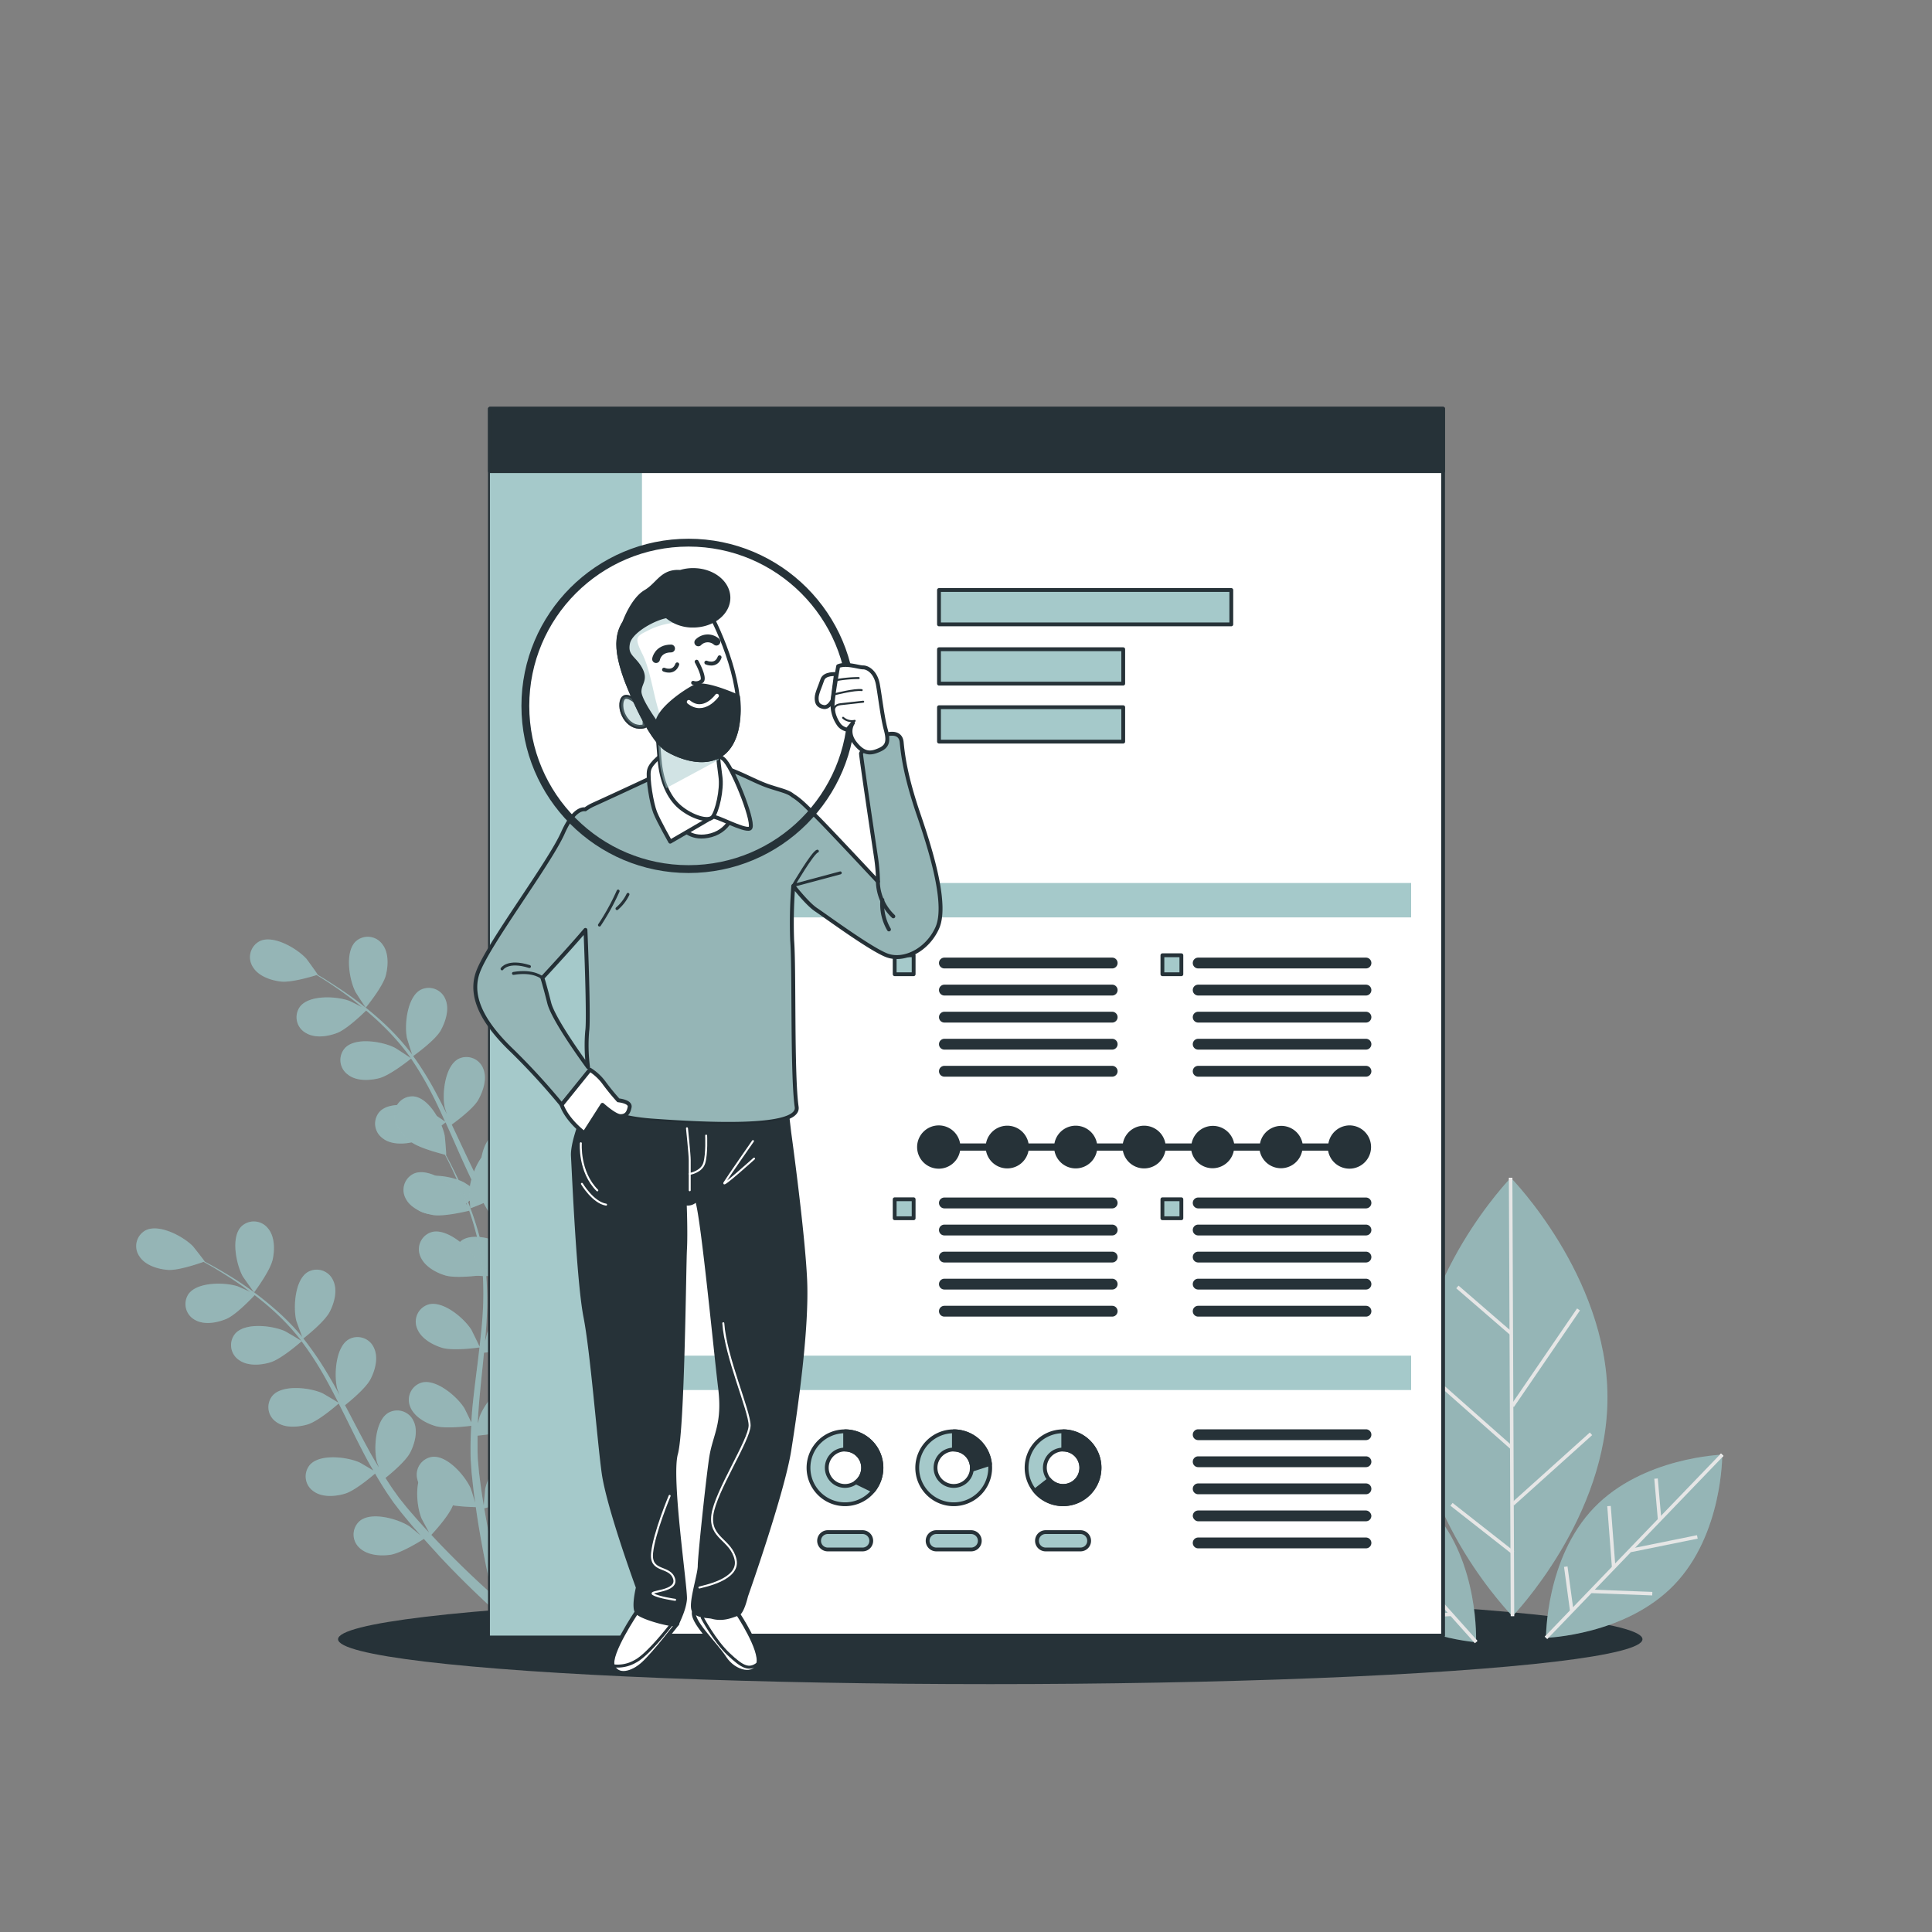<svg xmlns="http://www.w3.org/2000/svg" viewBox="0 0 500 500"><rect x="0" y="0" width="500" height="500" fill="#808080" stroke="none"/><g id="freepik--Shadow--inject-65"><ellipse cx="256.28" cy="424.23" rx="168.79" ry="11.62" style="fill:#263238"></ellipse></g><g id="freepik--Plants--inject-65"><path d="M154.88,336.69c-.7-3.38-1.63-8.23-2.48-14.09-.25-1.69-.49-3.48-.71-5.33.76-.14,6.8-1.32,9.15-3,2.14-1.51,4.44-4,4.53-6.8a4.64,4.64,0,0,0-4.83-5c-3.92.27-7.54,6.35-8.39,9.76-.05.22-.4,2.86-.55,4.22-.13-1.12-.26-2.23-.38-3.39-.18-1.68-.32-3.45-.46-5.17,0-.9-.09-1.8-.13-2.71s0-1.8,0-2.72c0-1.34.1-2.73.17-4.11,1.72-.08,6.75-.41,9-1.55s5-3.31,5.51-6a4.66,4.66,0,0,0-4-5.63c-3.91-.32-8.42,5.14-9.76,8.38-.05.1-.26.82-.51,1.67.12-1.35.23-2.7.4-4.06.46-3.85,1.06-7.77,1.64-11.7.12-.82.23-1.63.35-2.45,1.44-.07,6.9-.37,9.27-1.56s5-3.32,5.51-6a4.65,4.65,0,0,0-4-5.63c-3.92-.32-8.42,5.14-9.77,8.38,0,.11-.3,1-.58,1.92.29-2.13.54-4.27.73-6.39a81.19,81.19,0,0,0,.31-11c.51,0,6.91-.25,9.55-1.57,2.35-1.17,5-3.31,5.51-6a4.64,4.64,0,0,0-4-5.62c-3.92-.33-8.42,5.14-9.77,8.37-.1.23-1,3.33-1.27,4.44a.57.57,0,0,1,0-.13,61,61,0,0,0-1.64-10.65,83.36,83.36,0,0,0-2.8-9.22c-1-2.8-2.09-5.31-3.07-7.52-.54-1.2-1.06-2.28-1.55-3.28l.08,0c.07,0-.12-4.75-.16-5-.54-3.46-3.61-9.84-7.49-10.46a4.64,4.64,0,0,0-5.25,4.5c-.16,2.77,1.91,5.48,3.9,7.18s7.37,3.36,8.69,3.74c.49,1.06,1,2.19,1.55,3.45.93,2.23,2,4.75,2.89,7.57.25.75.49,1.57.74,2.35-.69-1.24-1.66-2.93-1.78-3.08-2.07-2.83-7.74-7.08-11.46-5.84a4.64,4.64,0,0,0-2.59,6.41c1.13,2.53,4.22,4,6.78,4.57s8.26-.44,9.48-.68c.52,1.75,1,3.56,1.42,5.48A59.71,59.71,0,0,1,154,256.23c0,.21,0,.42,0,.63-.24-.68-1.8-4.27-1.93-4.51-1.75-3-6.92-7.89-10.76-7.07a4.65,4.65,0,0,0-3.28,6.1c.85,2.63,3.77,4.42,6.24,5.28,2.85,1,9.48.36,9.72.34a81.27,81.27,0,0,1-.53,10.6c-.29,2.61-.69,5.24-1.12,7.87-.33-.87-1.77-4.21-1.91-4.44-1.74-3-6.91-7.88-10.75-7.06a4.65,4.65,0,0,0-3.28,6.09c.85,2.64,3.76,4.42,6.24,5.29,2.78,1,9.13.39,9.67.34-.2,1.19-.39,2.39-.59,3.59-.67,3.9-1.35,7.82-1.9,11.7-.2,1.35-.34,2.68-.48,4-.53-1.29-1.54-3.61-1.65-3.8-1.75-3-6.92-7.89-10.76-7.06a4.65,4.65,0,0,0-3.28,6.09c.85,2.64,3.76,4.42,6.24,5.29s7.83.49,9.34.37c-.23,2.22-.4,4.43-.47,6.61,0,.94-.09,1.91,0,2.81s0,1.82.06,2.71c.12,1.85.21,3.57.36,5.29.07.87.15,1.69.23,2.53-.34-1.38-.92-3.57-1-3.76-1.27-3.27-5.64-8.84-9.57-8.61a4.66,4.66,0,0,0-4.16,5.53c.44,2.73,3,4.94,5.36,6.17,2.56,1.35,8.71,1.75,9.46,1.8.2,2.06.42,4.07.65,5.94.74,5.94,1.57,10.85,2.2,14.29s1.08,5.39,1.08,5.39v0a1.38,1.38,0,1,0,2.67-.66S155.58,340.08,154.88,336.69Z" style="fill:#A5C9CA"></path><path d="M151.52,239.53s6.6-2,8.89-4.07c2-1.74,4-4.51,3.71-7.28a4.64,4.64,0,0,0-5.36-4.36c-3.86.72-6.77,7.18-7.21,10.66C151.51,234.78,151.45,239.55,151.52,239.53Z" style="fill:#A5C9CA"></path><path d="M155,343.69a1.38,1.38,0,1,1-1.86,2h0s-1.46-1.4-3.87-3.91-5.83-6.16-9.72-10.7c-1.23-1.44-2.51-3-3.82-4.6-.65.37-6,3.43-8.88,3.71-2.61.25-6-.15-7.88-2.19a4.65,4.65,0,0,1,.42-6.9c3.15-2.36,9.87-.12,12.73,1.91.17.12,1.86,1.62,2.9,2.58-.53-.66-1-1.29-1.59-2-1.07-1.35-2.1-2.73-3.21-4.22l-1.55-2.22c-.54-.73-1-1.57-1.52-2.36-1.15-1.86-2.22-3.8-3.25-5.78-1.19.93-5.45,4.19-8,4.84s-6,.76-8.12-1a4.65,4.65,0,0,1-.63-6.89c2.76-2.8,9.74-1.61,12.87,0,.2.1,2.32,1.48,3.47,2.26-.61-1.2-1.23-2.39-1.81-3.62-1.68-3.54-3.27-7.18-4.87-10.81-.49-1.11-1-2.21-1.49-3.32-.42.34-5.4,4.33-8.25,5.05-2.54.65-6,.76-8.12-1a4.65,4.65,0,0,1-.63-6.89c2.75-2.8,9.73-1.61,12.87,0,.24.12,3.29,2.11,4,2.65-1.1-2.43-2.21-4.84-3.41-7.18a82.62,82.62,0,0,0-5.4-9.14c-.2.16-5.37,4.35-8.3,5.09-2.54.64-6,.76-8.12-1a4.64,4.64,0,0,1-.62-6.89c2.75-2.8,9.73-1.61,12.86,0,.25.12,3.53,2.26,4.1,2.69-.12-.17-.22-.35-.34-.52a60.54,60.54,0,0,0-7-8c-1.4-1.38-2.81-2.62-4.21-3.8-.89.88-5,4.85-7.53,5.81s-5.83,1.41-8.18-.08a4.64,4.64,0,0,1-1.38-6.77c2.43-3.09,9.5-2.68,12.79-1.46.18.07,1.92.94,3.18,1.59-.64-.52-1.29-1.07-1.91-1.55-2.34-1.84-4.59-3.38-6.59-4.72-1.15-.75-2.2-1.41-3.19-2-1.32.41-6.65,2-9.31,1.67s-5.83-1.44-7.23-3.84a4.66,4.66,0,0,1,1.9-6.65c3.58-1.62,9.66,2,12,4.6.2.23,3,4.1,2.92,4.12l-.08,0c1,.56,2,1.18,3.1,1.88,2,1.3,4.33,2.79,6.72,4.58a85.54,85.54,0,0,1,7.42,6.14,62.31,62.31,0,0,1,7.24,8,.41.41,0,0,0,.07.11c-.38-1.08-1.34-4.16-1.39-4.4-.66-3.44.09-10.49,3.53-12.38a4.65,4.65,0,0,1,6.46,2.47c1.08,2.56,0,5.81-1.26,8.08-1.48,2.56-6.69,6.29-7.1,6.58a83.54,83.54,0,0,1,5.79,9.32c1,1.88,2,3.8,2.92,5.74-.3-.95-.56-1.8-.58-1.92-.66-3.44.08-10.49,3.53-12.38a4.65,4.65,0,0,1,6.46,2.48c1.08,2.55,0,5.8-1.26,8.07s-5.71,5.57-6.88,6.42c.35.75.71,1.49,1.06,2.24,1.69,3.59,3.35,7.19,5.09,10.67.61,1.22,1.26,2.4,1.9,3.59-.26-.84-.47-1.55-.5-1.67-.66-3.44.09-10.48,3.53-12.37a4.65,4.65,0,0,1,6.46,2.47c1.08,2.55.05,5.81-1.26,8.08s-5.28,5.24-6.67,6.26c.7,1.19,1.39,2.39,2.12,3.52.52.76,1,1.53,1.52,2.26l1.6,2.19c1.07,1.35,2.16,2.76,3.24,4.05.74.91,1.46,1.76,2.19,2.62-.63-1.21-1.8-3.61-1.87-3.82-1.18-3.31-1.51-10.38,1.61-12.77a4.65,4.65,0,0,1,6.76,1.46c1.45,2.36.92,5.74,0,8.18-1,2.69-5.43,7-6,7.54,1.21,1.42,2.39,2.78,3.54,4.06,3.94,4.41,7.39,7.94,9.84,10.38S155,343.69,155,343.69ZM94.67,260.76s4.39-5.33,5.17-8.3c.66-2.53.8-6-.91-8.12a4.65,4.65,0,0,0-6.89-.68c-2.82,2.73-1.68,9.72-.13,12.87C92,256.8,94.62,260.81,94.67,260.76Z" style="fill:#A5C9CA"></path><path d="M155,343.69a1.38,1.38,0,1,1-1.86,2h0s-1.46-1.4-3.87-3.91-5.83-6.16-9.72-10.7c-1.23-1.44-2.51-3-3.82-4.6-.65.37-6,3.43-8.88,3.71-2.61.25-6-.15-7.88-2.19a4.65,4.65,0,0,1,.42-6.9c3.15-2.36,9.87-.12,12.73,1.91.17.12,1.86,1.62,2.9,2.58-.53-.66-1-1.29-1.59-2-1.07-1.35-2.1-2.73-3.21-4.22l-1.55-2.22c-.54-.73-1-1.57-1.52-2.36-1.15-1.86-2.22-3.8-3.25-5.78-1.19.93-5.45,4.19-8,4.84s-6,.76-8.12-1a4.65,4.65,0,0,1-.63-6.89c2.76-2.8,9.74-1.61,12.87,0,.2.1,2.32,1.48,3.47,2.26-.61-1.2-1.23-2.39-1.81-3.62-1.68-3.54-3.27-7.18-4.87-10.81-.49-1.11-1-2.21-1.49-3.32-.42.34-5.4,4.33-8.25,5.05-2.54.65-6,.76-8.12-1a4.65,4.65,0,0,1-.63-6.89c2.75-2.8,9.73-1.61,12.87,0,.24.12,3.29,2.11,4,2.65-1.1-2.43-2.21-4.84-3.41-7.18a82.62,82.62,0,0,0-5.4-9.14c-.2.16-5.37,4.35-8.3,5.09-2.54.64-6,.76-8.12-1a4.64,4.64,0,0,1-.62-6.89c2.75-2.8,9.73-1.61,12.86,0,.25.12,3.53,2.26,4.1,2.69-.12-.17-.22-.35-.34-.52a60.54,60.54,0,0,0-7-8c-1.4-1.38-2.81-2.62-4.21-3.8-.89.88-5,4.85-7.53,5.81s-5.83,1.41-8.18-.08a4.64,4.64,0,0,1-1.38-6.77c2.43-3.09,9.5-2.68,12.79-1.46.18.07,1.92.94,3.18,1.59-.64-.52-1.29-1.07-1.91-1.55-2.34-1.84-4.59-3.38-6.59-4.72-1.15-.75-2.2-1.41-3.19-2-1.32.41-6.65,2-9.31,1.67s-5.83-1.44-7.23-3.84a4.66,4.66,0,0,1,1.9-6.65c3.58-1.62,9.66,2,12,4.6.2.23,3,4.1,2.92,4.12l-.08,0c1,.56,2,1.18,3.1,1.88,2,1.3,4.33,2.79,6.72,4.58a85.54,85.54,0,0,1,7.42,6.14,62.31,62.31,0,0,1,7.24,8,.41.41,0,0,0,.07.11c-.38-1.08-1.34-4.16-1.39-4.4-.66-3.44.09-10.49,3.53-12.38a4.65,4.65,0,0,1,6.46,2.47c1.08,2.56,0,5.81-1.26,8.08-1.48,2.56-6.69,6.29-7.1,6.58a83.54,83.54,0,0,1,5.79,9.32c1,1.88,2,3.8,2.92,5.74-.3-.95-.56-1.8-.58-1.92-.66-3.44.08-10.49,3.53-12.38a4.65,4.65,0,0,1,6.46,2.48c1.08,2.55,0,5.8-1.26,8.07s-5.71,5.57-6.88,6.42c.35.75.71,1.49,1.06,2.24,1.69,3.59,3.35,7.19,5.09,10.67.61,1.22,1.26,2.4,1.9,3.59-.26-.84-.47-1.55-.5-1.67-.66-3.44.09-10.48,3.53-12.37a4.65,4.65,0,0,1,6.46,2.47c1.08,2.55.05,5.81-1.26,8.08s-5.28,5.24-6.67,6.26c.7,1.19,1.39,2.39,2.12,3.52.52.76,1,1.53,1.52,2.26l1.6,2.19c1.07,1.35,2.16,2.76,3.24,4.05.74.91,1.46,1.76,2.19,2.62-.63-1.21-1.8-3.61-1.87-3.82-1.18-3.31-1.51-10.38,1.61-12.77a4.65,4.65,0,0,1,6.76,1.46c1.45,2.36.92,5.74,0,8.18-1,2.69-5.43,7-6,7.54,1.21,1.42,2.39,2.78,3.54,4.06,3.94,4.41,7.39,7.94,9.84,10.38S155,343.69,155,343.69ZM94.67,260.76s4.39-5.33,5.17-8.3c.66-2.53.8-6-.91-8.12a4.65,4.65,0,0,0-6.89-.68c-2.82,2.73-1.68,9.72-.13,12.87C92,256.8,94.62,260.81,94.67,260.76Z" style="opacity:0.1"></path><path d="M129.37,409.64c-.85-3.35-2-8.15-3.1-14-.32-1.67-.64-3.46-.94-5.29.74-.18,6.73-1.62,9-3.39,2.07-1.61,4.26-4.23,4.23-7a4.64,4.64,0,0,0-5-4.73c-3.91.44-7.26,6.68-8,10.12,0,.22-.28,2.88-.36,4.24-.19-1.11-.37-2.21-.54-3.37-.25-1.66-.47-3.43-.69-5.14l-.24-2.7c-.11-.92-.09-1.81-.14-2.72,0-1.34,0-2.73,0-4.11,1.71-.16,6.72-.71,8.94-1.95s4.85-3.53,5.23-6.27a4.64,4.64,0,0,0-4.27-5.44c-3.92-.16-8.18,5.5-9.39,8.8,0,.1-.22.82-.42,1.68,0-1.35.11-2.69.21-4.06.3-3.88.72-7.81,1.13-11.76.08-.83.15-1.65.24-2.47,1.44-.13,6.87-.68,9.19-2s4.85-3.53,5.24-6.28a4.65,4.65,0,0,0-4.27-5.44c-3.92-.15-8.19,5.51-9.39,8.8,0,.12-.26,1-.49,1.95.19-2.15.35-4.29.45-6.42a81.67,81.67,0,0,0-.18-11c.51,0,6.89-.56,9.48-2,2.28-1.27,4.85-3.53,5.23-6.28a4.64,4.64,0,0,0-4.27-5.44c-3.92-.15-8.18,5.51-9.39,8.8-.08.23-.84,3.36-1.07,4.49,0,0,0-.09,0-.13a60.31,60.31,0,0,0-2.1-10.57,83.86,83.86,0,0,0-3.21-9.08c-1.12-2.76-2.32-5.22-3.4-7.39-.59-1.17-1.15-2.22-1.69-3.21l.08,0c.07,0-.32-4.73-.38-5-.69-3.44-4-9.68-8-10.13a4.64,4.64,0,0,0-5,4.73c0,2.77,2.15,5.39,4.22,7s7.5,3,8.84,3.36c.54,1,1.1,2.14,1.7,3.37,1,2.19,2.16,4.66,3.22,7.44.29.74.56,1.54.84,2.32-.74-1.21-1.79-2.86-1.91-3-2.19-2.73-8-6.72-11.71-5.32a4.65,4.65,0,0,0-2.3,6.52c1.24,2.48,4.39,3.79,7,4.27s8.23-.81,9.44-1.11c.6,1.73,1.17,3.52,1.66,5.42a58.86,58.86,0,0,1,1.85,10.48c0,.2,0,.42,0,.62-.26-.66-2-4.19-2.12-4.42-1.88-3-7.26-7.57-11.06-6.58a4.64,4.64,0,0,0-3,6.23c1,2.6,4,4.26,6.46,5,2.89.87,9.48-.06,9.73-.09a83.67,83.67,0,0,1-.07,10.61c-.18,2.62-.46,5.26-.77,7.91-.36-.85-2-4.13-2.1-4.35-1.88-3-7.26-7.57-11.06-6.58a4.64,4.64,0,0,0-3,6.23c1,2.6,4,4.25,6.46,5,2.82.84,9.14,0,9.68-.09-.15,1.2-.28,2.41-.43,3.61-.49,3.93-1,7.88-1.39,11.78-.13,1.35-.21,2.69-.3,4-.59-1.26-1.7-3.54-1.82-3.72-1.88-3-7.25-7.57-11-6.58a4.65,4.65,0,0,0-3,6.23c1,2.6,4,4.25,6.46,5s7.85.15,9.35-.05c-.13,2.23-.21,4.45-.18,6.63,0,.95,0,1.91.09,2.81l.18,2.71c.2,1.84.37,3.55.59,5.27.11.86.23,1.67.35,2.51-.41-1.36-1.08-3.52-1.16-3.71-1.42-3.21-6-8.58-9.94-8.18a4.65,4.65,0,0,0-3.91,5.7c.56,2.72,3.26,4.81,5.63,5.93,2.61,1.24,8.77,1.37,9.53,1.38.29,2.06.59,4.05.91,5.92,1,5.89,2,10.77,2.82,14.17s1.32,5.34,1.32,5.34v0a1.38,1.38,0,0,0,2.64-.78S130.22,413,129.37,409.64Z" style="fill:#A5C9CA"></path><path d="M121.72,312.72s6.51-2.3,8.7-4.45c1.87-1.84,3.75-4.69,3.4-7.44a4.65,4.65,0,0,0-5.56-4.12c-3.82.89-6.44,7.47-6.73,11C121.5,308,121.65,312.75,121.72,312.72Z" style="fill:#A5C9CA"></path><path d="M125.62,411.05c-2.55-2.32-6.15-5.7-10.29-9.94-1.19-1.22-2.44-2.53-3.7-3.89.52-.56,4.71-5.07,5.64-7.8.84-2.48,1.22-5.87-.34-8.17a4.64,4.64,0,0,0-6.81-1.16c-3,2.52-2.37,9.58-1.05,12.82.08.21,1.36,2.56,2,3.74-.77-.82-1.53-1.64-2.31-2.52-1.13-1.24-2.28-2.6-3.41-3.9l-1.7-2.12c-.59-.71-1.06-1.46-1.61-2.19-.78-1.09-1.53-2.26-2.28-3.43,1.34-1.07,5.22-4.3,6.39-6.55s2.1-5.62.9-8.12a4.64,4.64,0,0,0-6.56-2.18c-3.36,2-3.79,9.1-3,12.51,0,.12.28.82.58,1.65-.7-1.16-1.4-2.31-2.07-3.51-1.89-3.4-3.71-6.91-5.55-10.43-.38-.73-.77-1.46-1.16-2.19,1.13-.9,5.36-4.36,6.59-6.72s2.09-5.62.9-8.12a4.64,4.64,0,0,0-6.56-2.18c-3.36,2-3.79,9.1-3,12.51,0,.13.33,1,.67,1.9-1-1.9-2.08-3.77-3.17-5.61a83.4,83.4,0,0,0-6.21-9.05c.41-.32,5.45-4.27,6.81-6.89,1.21-2.32,2.1-5.62.9-8.12a4.64,4.64,0,0,0-6.56-2.19c-3.36,2-3.79,9.11-3,12.52.06.24,1.16,3.27,1.58,4.34l-.07-.11a61.72,61.72,0,0,0-7.59-7.65A83.93,83.93,0,0,0,63,332.49c-2.46-1.68-4.82-3.07-6.91-4.28-1.14-.65-2.2-1.22-3.18-1.74l.07,0c.07,0-2.88-3.77-3.1-4-2.47-2.49-8.7-5.84-12.2-4.06a4.64,4.64,0,0,0-1.61,6.72c1.5,2.34,4.77,3.32,7.39,3.52s7.93-1.62,9.22-2.08c1,.56,2.1,1.17,3.28,1.88,2.06,1.25,4.38,2.69,6.79,4.42.65.46,1.32,1,2,1.47-1.28-.6-3.07-1.39-3.25-1.45-3.34-1.07-10.42-1.18-12.71,2a4.66,4.66,0,0,0,1.68,6.71c2.41,1.37,5.76.74,8.17-.29s6.42-5.22,7.27-6.13c1.45,1.11,2.91,2.29,4.37,3.6a59.45,59.45,0,0,1,7.32,7.72c.13.16.24.34.37.51-.59-.41-4-2.4-4.22-2.51-3.2-1.43-10.23-2.32-12.85.61a4.65,4.65,0,0,0,.93,6.85c2.24,1.63,5.65,1.37,8.15.61,2.89-.87,7.88-5.28,8.07-5.44a81.46,81.46,0,0,1,5.8,8.89c1.3,2.28,2.52,4.64,3.72,7-.77-.51-3.91-2.36-4.15-2.47-3.2-1.43-10.23-2.31-12.86.61a4.64,4.64,0,0,0,.94,6.85c2.24,1.64,5.64,1.37,8.15.62,2.82-.86,7.62-5.06,8-5.41.55,1.08,1.1,2.16,1.64,3.24,1.76,3.56,3.5,7.12,5.34,10.59.63,1.2,1.3,2.37,2,3.53-1.19-.73-3.37-2-3.57-2.1-3.2-1.43-10.23-2.31-12.85.61a4.65,4.65,0,0,0,.93,6.85c2.24,1.64,5.64,1.37,8.15.62s6.63-4.21,7.78-5.2c1.12,1.93,2.27,3.83,3.5,5.63.55.77,1.06,1.59,1.62,2.3l1.65,2.15c1.18,1.43,2.27,2.77,3.4,4.07l1.67,1.91c-1.09-.92-2.84-2.34-3-2.45-3-1.9-9.76-3.84-12.8-1.35a4.65,4.65,0,0,0-.12,6.92c2,1.95,5.38,2.21,8,1.84,2.86-.41,8.07-3.7,8.71-4.11,1.37,1.55,2.73,3,4,4.43,4.08,4.37,7.65,7.86,10.18,10.26s4,3.74,4,3.74h0a1.38,1.38,0,0,0,1.77-2.11S128.18,413.38,125.62,411.05Z" style="fill:#A5C9CA"></path><path d="M65.78,334.44s4.15-5.51,4.8-8.52c.55-2.56.54-6-1.27-8.08a4.66,4.66,0,0,0-6.91-.37c-2.7,2.85-1.25,9.79.43,12.86C63,330.6,65.73,334.49,65.78,334.44Z" style="fill:#A5C9CA"></path><g style="opacity:0.1"><path d="M129.37,409.64c-.85-3.35-2-8.15-3.1-14-.32-1.67-.64-3.46-.94-5.29.74-.18,6.73-1.62,9-3.39,2.07-1.61,4.26-4.23,4.23-7a4.64,4.64,0,0,0-5-4.73c-3.91.44-7.26,6.68-8,10.12,0,.22-.28,2.88-.36,4.24-.19-1.11-.37-2.21-.54-3.37-.25-1.66-.47-3.43-.69-5.14l-.24-2.7c-.11-.92-.09-1.81-.14-2.72,0-1.34,0-2.73,0-4.11,1.71-.16,6.72-.71,8.94-1.95s4.85-3.53,5.23-6.27a4.64,4.64,0,0,0-4.27-5.44c-3.92-.16-8.18,5.5-9.39,8.8,0,.1-.22.82-.42,1.68,0-1.35.11-2.69.21-4.06.3-3.88.72-7.81,1.13-11.76.08-.83.15-1.65.24-2.47,1.44-.13,6.87-.68,9.19-2s4.85-3.53,5.24-6.28a4.65,4.65,0,0,0-4.27-5.44c-3.92-.15-8.19,5.51-9.39,8.8,0,.12-.26,1-.49,1.95.19-2.15.35-4.29.45-6.42a81.67,81.67,0,0,0-.18-11c.51,0,6.89-.56,9.48-2,2.28-1.27,4.85-3.53,5.23-6.28a4.64,4.64,0,0,0-4.27-5.44c-3.92-.15-8.18,5.51-9.39,8.8-.08.23-.84,3.36-1.07,4.49,0,0,0-.09,0-.13a60.31,60.31,0,0,0-2.1-10.57,83.86,83.86,0,0,0-3.21-9.08c-1.12-2.76-2.32-5.22-3.4-7.39-.59-1.17-1.15-2.22-1.69-3.21l.08,0c.07,0-.32-4.73-.38-5-.69-3.44-4-9.68-8-10.13a4.64,4.64,0,0,0-5,4.73c0,2.77,2.15,5.39,4.22,7s7.5,3,8.84,3.36c.54,1,1.1,2.14,1.7,3.37,1,2.19,2.16,4.66,3.22,7.44.29.74.56,1.54.84,2.32-.74-1.21-1.79-2.86-1.91-3-2.19-2.73-8-6.72-11.71-5.32a4.65,4.65,0,0,0-2.3,6.52c1.24,2.48,4.39,3.79,7,4.27s8.23-.81,9.44-1.11c.6,1.73,1.17,3.52,1.66,5.42a58.86,58.86,0,0,1,1.85,10.48c0,.2,0,.42,0,.62-.26-.66-2-4.19-2.12-4.42-1.88-3-7.26-7.57-11.06-6.58a4.64,4.64,0,0,0-3,6.23c1,2.6,4,4.26,6.46,5,2.89.87,9.48-.06,9.73-.09a83.67,83.67,0,0,1-.07,10.61c-.18,2.62-.46,5.26-.77,7.91-.36-.85-2-4.13-2.1-4.35-1.88-3-7.26-7.57-11.06-6.58a4.64,4.64,0,0,0-3,6.23c1,2.6,4,4.25,6.46,5,2.82.84,9.14,0,9.68-.09-.15,1.2-.28,2.41-.43,3.61-.49,3.93-1,7.88-1.39,11.78-.13,1.35-.21,2.69-.3,4-.59-1.26-1.7-3.54-1.82-3.72-1.88-3-7.25-7.57-11-6.58a4.65,4.65,0,0,0-3,6.23c1,2.6,4,4.25,6.46,5s7.85.15,9.35-.05c-.13,2.23-.21,4.45-.18,6.63,0,.95,0,1.91.09,2.81l.18,2.71c.2,1.84.37,3.55.59,5.27.11.86.23,1.67.35,2.51-.41-1.36-1.08-3.52-1.16-3.71-1.42-3.21-6-8.58-9.94-8.18a4.65,4.65,0,0,0-3.91,5.7c.56,2.72,3.26,4.81,5.63,5.93,2.61,1.24,8.77,1.37,9.53,1.38.29,2.06.59,4.05.91,5.92,1,5.89,2,10.77,2.82,14.17s1.32,5.34,1.32,5.34v0a1.38,1.38,0,0,0,2.64-.78S130.22,413,129.37,409.64Z"></path><path d="M121.72,312.72s6.51-2.3,8.7-4.45c1.87-1.84,3.75-4.69,3.4-7.44a4.65,4.65,0,0,0-5.56-4.12c-3.82.89-6.44,7.47-6.73,11C121.5,308,121.65,312.75,121.72,312.72Z"></path><path d="M125.62,411.05c-2.55-2.32-6.15-5.7-10.29-9.94-1.19-1.22-2.44-2.53-3.7-3.89.52-.56,4.71-5.07,5.64-7.8.84-2.48,1.22-5.87-.34-8.17a4.64,4.64,0,0,0-6.81-1.16c-3,2.52-2.37,9.58-1.05,12.82.08.21,1.36,2.56,2,3.74-.77-.82-1.53-1.64-2.31-2.52-1.13-1.24-2.28-2.6-3.41-3.9l-1.7-2.12c-.59-.71-1.06-1.46-1.61-2.19-.78-1.09-1.53-2.26-2.28-3.43,1.34-1.07,5.22-4.3,6.39-6.55s2.1-5.62.9-8.12a4.64,4.64,0,0,0-6.56-2.18c-3.36,2-3.79,9.1-3,12.51,0,.12.28.82.58,1.65-.7-1.16-1.4-2.31-2.07-3.51-1.89-3.4-3.71-6.91-5.55-10.43-.38-.73-.77-1.46-1.16-2.19,1.13-.9,5.36-4.36,6.59-6.72s2.09-5.62.9-8.12a4.64,4.64,0,0,0-6.56-2.18c-3.36,2-3.79,9.1-3,12.51,0,.13.33,1,.67,1.9-1-1.9-2.08-3.77-3.17-5.61a83.4,83.4,0,0,0-6.21-9.05c.41-.32,5.45-4.27,6.81-6.89,1.21-2.32,2.1-5.62.9-8.12a4.64,4.64,0,0,0-6.56-2.19c-3.36,2-3.79,9.11-3,12.52.06.24,1.16,3.27,1.58,4.34l-.07-.11a61.72,61.72,0,0,0-7.59-7.65A83.93,83.93,0,0,0,63,332.49c-2.46-1.68-4.82-3.07-6.91-4.28-1.14-.65-2.2-1.22-3.18-1.74l.07,0c.07,0-2.88-3.77-3.1-4-2.47-2.49-8.7-5.84-12.2-4.06a4.64,4.64,0,0,0-1.61,6.72c1.5,2.34,4.77,3.32,7.39,3.52s7.93-1.62,9.22-2.08c1,.56,2.1,1.17,3.28,1.88,2.06,1.25,4.38,2.69,6.79,4.42.65.46,1.32,1,2,1.47-1.28-.6-3.07-1.39-3.25-1.45-3.34-1.07-10.42-1.18-12.71,2a4.66,4.66,0,0,0,1.68,6.71c2.41,1.37,5.76.74,8.17-.29s6.42-5.22,7.27-6.13c1.45,1.11,2.91,2.29,4.37,3.6a59.45,59.45,0,0,1,7.32,7.72c.13.16.24.34.37.51-.59-.41-4-2.4-4.22-2.51-3.2-1.43-10.23-2.32-12.85.61a4.65,4.65,0,0,0,.93,6.85c2.24,1.63,5.65,1.37,8.15.61,2.89-.87,7.88-5.28,8.07-5.44a81.46,81.46,0,0,1,5.8,8.89c1.3,2.28,2.52,4.64,3.72,7-.77-.51-3.91-2.36-4.15-2.47-3.2-1.43-10.23-2.31-12.86.61a4.64,4.64,0,0,0,.94,6.85c2.24,1.64,5.64,1.37,8.15.62,2.82-.86,7.62-5.06,8-5.41.55,1.08,1.1,2.16,1.64,3.24,1.76,3.56,3.5,7.12,5.34,10.59.63,1.2,1.3,2.37,2,3.53-1.19-.73-3.37-2-3.57-2.1-3.2-1.43-10.23-2.31-12.85.61a4.65,4.65,0,0,0,.93,6.85c2.24,1.64,5.64,1.37,8.15.62s6.63-4.21,7.78-5.2c1.12,1.93,2.27,3.83,3.5,5.63.55.77,1.06,1.59,1.62,2.3l1.65,2.15c1.18,1.43,2.27,2.77,3.4,4.07l1.67,1.91c-1.09-.92-2.84-2.34-3-2.45-3-1.9-9.76-3.84-12.8-1.35a4.65,4.65,0,0,0-.12,6.92c2,1.95,5.38,2.21,8,1.84,2.86-.41,8.07-3.7,8.71-4.11,1.37,1.55,2.73,3,4,4.43,4.08,4.37,7.65,7.86,10.18,10.26s4,3.74,4,3.74h0a1.38,1.38,0,0,0,1.77-2.11S128.18,413.38,125.62,411.05Z"></path><path d="M65.78,334.44s4.15-5.51,4.8-8.52c.55-2.56.54-6-1.27-8.08a4.66,4.66,0,0,0-6.91-.37c-2.7,2.85-1.25,9.79.43,12.86C63,330.6,65.73,334.49,65.78,334.44Z"></path></g><g style="opacity:0.1"><path d="M154.88,336.69c-.7-3.38-1.63-8.23-2.48-14.09-.25-1.69-.49-3.48-.71-5.33.76-.14,6.8-1.32,9.15-3,2.14-1.51,4.44-4,4.53-6.8a4.64,4.64,0,0,0-4.83-5c-3.92.27-7.54,6.35-8.39,9.76-.05.22-.4,2.86-.55,4.22-.13-1.12-.26-2.23-.38-3.39-.18-1.68-.32-3.45-.46-5.17,0-.9-.09-1.8-.13-2.71s0-1.8,0-2.72c0-1.34.1-2.73.17-4.11,1.72-.08,6.75-.41,9-1.55s5-3.31,5.51-6a4.66,4.66,0,0,0-4-5.63c-3.91-.32-8.42,5.14-9.76,8.38-.05.1-.26.82-.51,1.67.12-1.35.23-2.7.4-4.06.46-3.85,1.06-7.77,1.64-11.7.12-.82.23-1.63.35-2.45,1.44-.07,6.9-.37,9.27-1.56s5-3.32,5.51-6a4.65,4.65,0,0,0-4-5.63c-3.92-.32-8.42,5.14-9.77,8.38,0,.11-.3,1-.58,1.92.29-2.13.54-4.27.73-6.39a81.19,81.19,0,0,0,.31-11c.51,0,6.91-.25,9.55-1.57,2.35-1.17,5-3.31,5.51-6a4.64,4.64,0,0,0-4-5.62c-3.92-.33-8.42,5.14-9.77,8.37-.1.23-1,3.33-1.27,4.44a.57.57,0,0,1,0-.13,61,61,0,0,0-1.64-10.65,83.36,83.36,0,0,0-2.8-9.22c-1-2.8-2.09-5.31-3.07-7.52-.54-1.2-1.06-2.28-1.55-3.28l.08,0c.07,0-.12-4.75-.16-5-.54-3.46-3.61-9.84-7.49-10.46a4.64,4.64,0,0,0-5.25,4.5c-.16,2.77,1.91,5.48,3.9,7.18s7.37,3.36,8.69,3.74c.49,1.06,1,2.19,1.55,3.45.93,2.23,2,4.75,2.89,7.57.25.75.49,1.57.74,2.35-.69-1.24-1.66-2.93-1.78-3.08-2.07-2.83-7.74-7.08-11.46-5.84a4.64,4.64,0,0,0-2.59,6.41c1.13,2.53,4.22,4,6.78,4.57s8.26-.44,9.48-.68c.52,1.75,1,3.56,1.42,5.48A59.71,59.71,0,0,1,154,256.23c0,.21,0,.42,0,.63-.24-.68-1.8-4.27-1.93-4.51-1.75-3-6.92-7.89-10.76-7.07a4.65,4.65,0,0,0-3.28,6.1c.85,2.63,3.77,4.42,6.24,5.28,2.85,1,9.48.36,9.72.34a81.27,81.27,0,0,1-.53,10.6c-.29,2.61-.69,5.24-1.12,7.87-.33-.87-1.77-4.21-1.91-4.44-1.74-3-6.91-7.88-10.75-7.06a4.65,4.65,0,0,0-3.28,6.09c.85,2.64,3.76,4.42,6.24,5.29,2.78,1,9.13.39,9.67.34-.2,1.19-.39,2.39-.59,3.59-.67,3.9-1.35,7.82-1.9,11.7-.2,1.35-.34,2.68-.48,4-.53-1.29-1.54-3.61-1.65-3.8-1.75-3-6.92-7.89-10.76-7.06a4.65,4.65,0,0,0-3.28,6.09c.85,2.64,3.76,4.42,6.24,5.29s7.83.49,9.34.37c-.23,2.22-.4,4.43-.47,6.61,0,.94-.09,1.91,0,2.81s0,1.82.06,2.71c.12,1.85.21,3.57.36,5.29.07.87.15,1.69.23,2.53-.34-1.38-.92-3.57-1-3.76-1.27-3.27-5.64-8.84-9.57-8.61a4.66,4.66,0,0,0-4.16,5.53c.44,2.73,3,4.94,5.36,6.17,2.56,1.35,8.71,1.75,9.46,1.8.2,2.06.42,4.07.65,5.94.74,5.94,1.57,10.85,2.2,14.29s1.08,5.39,1.08,5.39v0a1.38,1.38,0,1,0,2.67-.66S155.58,340.08,154.88,336.69Z"></path><path d="M151.52,239.53s6.6-2,8.89-4.07c2-1.74,4-4.51,3.71-7.28a4.64,4.64,0,0,0-5.36-4.36c-3.86.72-6.77,7.18-7.21,10.66C151.51,234.78,151.45,239.55,151.52,239.53Z"></path></g><path d="M366.37,361.64c.13,31.33,25.06,56.63,25.06,56.63s24.72-25.51,24.58-56.84S391,304.8,391,304.8,366.23,330.31,366.37,361.64Z" style="fill:#A5C9CA"></path><line x1="391.43" y1="418.27" x2="390.95" y2="304.8" style="fill:#A5C9CA;stroke:#fff;stroke-miterlimit:10;stroke-width:0.91px"></line><line x1="391.12" y1="345.13" x2="377.17" y2="333.06" style="fill:#A5C9CA;stroke:#fff;stroke-miterlimit:10;stroke-width:0.91px"></line><line x1="391.42" y1="363.88" x2="408.52" y2="338.88" style="fill:#A5C9CA;stroke:#fff;stroke-miterlimit:10;stroke-width:0.91px"></line><line x1="391.25" y1="374.69" x2="370.65" y2="356.47" style="fill:#A5C9CA;stroke:#fff;stroke-miterlimit:10;stroke-width:0.91px"></line><line x1="391.53" y1="389.25" x2="411.75" y2="371.07" style="fill:#A5C9CA;stroke:#fff;stroke-miterlimit:10;stroke-width:0.91px"></line><line x1="391.58" y1="401.82" x2="375.65" y2="389.32" style="fill:#A5C9CA;stroke:#fff;stroke-miterlimit:10;stroke-width:0.91px"></line><path d="M349.38,410C361.49,423.58,382,425,382,425s.91-20.57-11.2-34.11-32.66-14.92-32.66-14.92S337.27,396.5,349.38,410Z" style="fill:#A5C9CA"></path><line x1="382.04" y1="424.96" x2="338.18" y2="375.93" style="fill:#A5C9CA;stroke:#fff;stroke-miterlimit:10;stroke-width:0.91px"></line><line x1="353.77" y1="393.35" x2="343.07" y2="393.48" style="fill:#A5C9CA;stroke:#fff;stroke-miterlimit:10;stroke-width:0.91px"></line><line x1="361.11" y1="401.37" x2="358.91" y2="383.95" style="fill:#A5C9CA;stroke:#fff;stroke-miterlimit:10;stroke-width:0.91px"></line><line x1="365.19" y1="406.13" x2="349.25" y2="406.15" style="fill:#A5C9CA;stroke:#fff;stroke-miterlimit:10;stroke-width:0.91px"></line><line x1="370.92" y1="412.33" x2="372.7" y2="396.67" style="fill:#A5C9CA;stroke:#fff;stroke-miterlimit:10;stroke-width:0.91px"></line><line x1="375.78" y1="417.77" x2="364.06" y2="418.47" style="fill:#A5C9CA;stroke:#fff;stroke-miterlimit:10;stroke-width:0.91px"></line><path d="M412.54,390.19c-12.6,13.09-12.44,33.68-12.44,33.68s20.58-.63,33.18-13.72,12.44-33.68,12.44-33.68S425.14,377.1,412.54,390.19Z" style="fill:#A5C9CA"></path><line x1="400.1" y1="423.87" x2="445.72" y2="376.47" style="fill:#A5C9CA;stroke:#fff;stroke-miterlimit:10;stroke-width:0.91px"></line><line x1="429.51" y1="393.32" x2="428.58" y2="382.66" style="fill:#A5C9CA;stroke:#fff;stroke-miterlimit:10;stroke-width:0.91px"></line><line x1="422.06" y1="401.24" x2="439.27" y2="397.75" style="fill:#A5C9CA;stroke:#fff;stroke-miterlimit:10;stroke-width:0.91px"></line><line x1="417.62" y1="405.67" x2="416.41" y2="389.77" style="fill:#A5C9CA;stroke:#fff;stroke-miterlimit:10;stroke-width:0.91px"></line><line x1="411.86" y1="411.84" x2="427.61" y2="412.44" style="fill:#A5C9CA;stroke:#fff;stroke-miterlimit:10;stroke-width:0.91px"></line><line x1="406.8" y1="417.09" x2="405.22" y2="405.45" style="fill:#A5C9CA;stroke:#fff;stroke-miterlimit:10;stroke-width:0.91px"></line><g style="opacity:0.1"><path d="M366.37,361.64c.13,31.33,25.06,56.63,25.06,56.63s24.72-25.51,24.58-56.84S391,304.8,391,304.8,366.23,330.31,366.37,361.64Z"></path><line x1="391.43" y1="418.27" x2="390.95" y2="304.8"></line><line x1="391.12" y1="345.13" x2="377.17" y2="333.06"></line><line x1="391.42" y1="363.88" x2="408.52" y2="338.88"></line><line x1="391.25" y1="374.69" x2="370.65" y2="356.47"></line><line x1="391.53" y1="389.25" x2="411.75" y2="371.07"></line><line x1="391.58" y1="401.82" x2="375.65" y2="389.32"></line><path d="M349.38,410C361.49,423.58,382,425,382,425s.91-20.57-11.2-34.11-32.66-14.92-32.66-14.92S337.27,396.5,349.38,410Z"></path><line x1="382.04" y1="424.96" x2="338.18" y2="375.93"></line><line x1="353.77" y1="393.35" x2="343.07" y2="393.48"></line><line x1="361.11" y1="401.37" x2="358.91" y2="383.95"></line><line x1="365.19" y1="406.13" x2="349.25" y2="406.15"></line><line x1="370.92" y1="412.33" x2="372.7" y2="396.67"></line><line x1="375.78" y1="417.77" x2="364.06" y2="418.47"></line><path d="M412.54,390.19c-12.6,13.09-12.44,33.68-12.44,33.68s20.58-.63,33.18-13.72,12.44-33.68,12.44-33.68S425.14,377.1,412.54,390.19Z"></path><line x1="400.1" y1="423.87" x2="445.72" y2="376.47"></line><line x1="429.51" y1="393.32" x2="428.58" y2="382.66"></line><line x1="422.06" y1="401.24" x2="439.27" y2="397.75"></line><line x1="417.62" y1="405.67" x2="416.41" y2="389.77"></line><line x1="411.86" y1="411.84" x2="427.61" y2="412.44"></line><line x1="406.8" y1="417.09" x2="405.22" y2="405.45"></line></g></g><g id="freepik--Resume--inject-65"><rect x="126.79" y="105.78" width="246.68" height="317.51" style="fill:#fff;stroke:#263238;stroke-linecap:round;stroke-linejoin:round;stroke-width:0.987px"></rect><rect x="126.79" y="105.78" width="39.35" height="317.51" style="fill:#A5C9CA;mix-blend-mode:multiply"></rect><rect x="243.01" y="152.69" width="75.65" height="8.9" style="fill:#A5C9CA;stroke:#263238;stroke-linecap:round;stroke-linejoin:round;stroke-width:0.987px"></rect><rect x="157.83" y="228.52" width="207.37" height="8.9" style="fill:#A5C9CA"></rect><rect x="157.83" y="350.84" width="207.37" height="8.9" style="fill:#A5C9CA"></rect><rect x="243.01" y="168.02" width="47.68" height="8.9" style="fill:#A5C9CA;stroke:#263238;stroke-linecap:round;stroke-linejoin:round;stroke-width:0.987px"></rect><rect x="243.01" y="183.03" width="47.68" height="8.9" style="fill:#A5C9CA;stroke:#263238;stroke-linecap:round;stroke-linejoin:round;stroke-width:0.987px"></rect><rect x="231.54" y="247.22" width="4.91" height="4.91" style="fill:#A5C9CA;stroke:#263238;stroke-linecap:round;stroke-linejoin:round;stroke-width:0.987px"></rect><rect x="231.54" y="310.37" width="4.91" height="4.91" style="fill:#A5C9CA;stroke:#263238;stroke-linecap:round;stroke-linejoin:round;stroke-width:0.987px"></rect><rect x="300.83" y="247.22" width="4.91" height="4.91" style="fill:#A5C9CA;stroke:#263238;stroke-linecap:round;stroke-linejoin:round;stroke-width:0.987px"></rect><rect x="300.83" y="310.37" width="4.91" height="4.91" style="fill:#A5C9CA;stroke:#263238;stroke-linecap:round;stroke-linejoin:round;stroke-width:0.987px"></rect><rect x="126.79" y="105.78" width="246.68" height="16.15" style="fill:#263238;stroke:#263238;stroke-linecap:round;stroke-linejoin:round;stroke-width:0.987px"></rect><path d="M287.83,250.63H244.41a1.4,1.4,0,0,1-1.4-1.4h0a1.4,1.4,0,0,1,1.4-1.4h43.42a1.4,1.4,0,0,1,1.4,1.4h0A1.4,1.4,0,0,1,287.83,250.63Z" style="fill:#263238"></path><path d="M287.83,257.64H244.41a1.41,1.41,0,0,1-1.4-1.41h0a1.4,1.4,0,0,1,1.4-1.4h43.42a1.4,1.4,0,0,1,1.4,1.4h0A1.41,1.41,0,0,1,287.83,257.64Z" style="fill:#263238"></path><path d="M287.83,264.64H244.41a1.4,1.4,0,0,1-1.4-1.4h0a1.4,1.4,0,0,1,1.4-1.4h43.42a1.4,1.4,0,0,1,1.4,1.4h0A1.4,1.4,0,0,1,287.83,264.64Z" style="fill:#263238"></path><path d="M287.83,271.64H244.41a1.4,1.4,0,0,1-1.4-1.4h0a1.4,1.4,0,0,1,1.4-1.4h43.42a1.4,1.4,0,0,1,1.4,1.4h0A1.4,1.4,0,0,1,287.83,271.64Z" style="fill:#263238"></path><path d="M287.83,278.64H244.41a1.4,1.4,0,0,1-1.4-1.4h0a1.4,1.4,0,0,1,1.4-1.4h43.42a1.4,1.4,0,0,1,1.4,1.4h0A1.4,1.4,0,0,1,287.83,278.64Z" style="fill:#263238"></path><path d="M353.51,250.63H310.09a1.4,1.4,0,0,1-1.4-1.4h0a1.4,1.4,0,0,1,1.4-1.4h43.42a1.4,1.4,0,0,1,1.4,1.4h0A1.4,1.4,0,0,1,353.51,250.63Z" style="fill:#263238"></path><path d="M353.51,257.64H310.09a1.41,1.41,0,0,1-1.4-1.41h0a1.4,1.4,0,0,1,1.4-1.4h43.42a1.4,1.4,0,0,1,1.4,1.4h0A1.41,1.41,0,0,1,353.51,257.64Z" style="fill:#263238"></path><path d="M353.51,264.64H310.09a1.4,1.4,0,0,1-1.4-1.4h0a1.4,1.4,0,0,1,1.4-1.4h43.42a1.4,1.4,0,0,1,1.4,1.4h0A1.4,1.4,0,0,1,353.51,264.64Z" style="fill:#263238"></path><path d="M353.51,271.64H310.09a1.4,1.4,0,0,1-1.4-1.4h0a1.4,1.4,0,0,1,1.4-1.4h43.42a1.4,1.4,0,0,1,1.4,1.4h0A1.4,1.4,0,0,1,353.51,271.64Z" style="fill:#263238"></path><path d="M353.51,278.64H310.09a1.4,1.4,0,0,1-1.4-1.4h0a1.4,1.4,0,0,1,1.4-1.4h43.42a1.4,1.4,0,0,1,1.4,1.4h0A1.4,1.4,0,0,1,353.51,278.64Z" style="fill:#263238"></path><path d="M287.83,312.73H244.41a1.41,1.41,0,0,1-1.4-1.41h0a1.4,1.4,0,0,1,1.4-1.4h43.42a1.4,1.4,0,0,1,1.4,1.4h0A1.41,1.41,0,0,1,287.83,312.73Z" style="fill:#263238"></path><path d="M287.83,319.73H244.41a1.4,1.4,0,0,1-1.4-1.4h0a1.4,1.4,0,0,1,1.4-1.4h43.42a1.4,1.4,0,0,1,1.4,1.4h0A1.4,1.4,0,0,1,287.83,319.73Z" style="fill:#263238"></path><path d="M287.83,326.73H244.41a1.4,1.4,0,0,1-1.4-1.4h0a1.4,1.4,0,0,1,1.4-1.4h43.42a1.4,1.4,0,0,1,1.4,1.4h0A1.4,1.4,0,0,1,287.83,326.73Z" style="fill:#263238"></path><path d="M287.83,333.73H244.41a1.4,1.4,0,0,1-1.4-1.4h0a1.4,1.4,0,0,1,1.4-1.4h43.42a1.4,1.4,0,0,1,1.4,1.4h0A1.4,1.4,0,0,1,287.83,333.73Z" style="fill:#263238"></path><path d="M287.83,340.74H244.41a1.4,1.4,0,0,1-1.4-1.4h0a1.4,1.4,0,0,1,1.4-1.4h43.42a1.4,1.4,0,0,1,1.4,1.4h0A1.4,1.4,0,0,1,287.83,340.74Z" style="fill:#263238"></path><path d="M353.51,312.73H310.09a1.41,1.41,0,0,1-1.4-1.41h0a1.4,1.4,0,0,1,1.4-1.4h43.42a1.4,1.4,0,0,1,1.4,1.4h0A1.41,1.41,0,0,1,353.51,312.73Z" style="fill:#263238"></path><path d="M353.51,319.73H310.09a1.4,1.4,0,0,1-1.4-1.4h0a1.4,1.4,0,0,1,1.4-1.4h43.42a1.4,1.4,0,0,1,1.4,1.4h0A1.4,1.4,0,0,1,353.51,319.73Z" style="fill:#263238"></path><path d="M353.51,326.73H310.09a1.4,1.4,0,0,1-1.4-1.4h0a1.4,1.4,0,0,1,1.4-1.4h43.42a1.4,1.4,0,0,1,1.4,1.4h0A1.4,1.4,0,0,1,353.51,326.73Z" style="fill:#263238"></path><path d="M353.51,333.73H310.09a1.4,1.4,0,0,1-1.4-1.4h0a1.4,1.4,0,0,1,1.4-1.4h43.42a1.4,1.4,0,0,1,1.4,1.4h0A1.4,1.4,0,0,1,353.51,333.73Z" style="fill:#263238"></path><path d="M353.51,340.74H310.09a1.4,1.4,0,0,1-1.4-1.4h0a1.4,1.4,0,0,1,1.4-1.4h43.42a1.4,1.4,0,0,1,1.4,1.4h0A1.4,1.4,0,0,1,353.51,340.74Z" style="fill:#263238"></path><path d="M353.51,372.7H310.09a1.4,1.4,0,0,1-1.4-1.4h0a1.4,1.4,0,0,1,1.4-1.4h43.42a1.4,1.4,0,0,1,1.4,1.4h0A1.4,1.4,0,0,1,353.51,372.7Z" style="fill:#263238"></path><path d="M353.51,379.7H310.09a1.4,1.4,0,0,1-1.4-1.4h0a1.4,1.4,0,0,1,1.4-1.4h43.42a1.4,1.4,0,0,1,1.4,1.4h0A1.4,1.4,0,0,1,353.51,379.7Z" style="fill:#263238"></path><path d="M353.51,386.71H310.09a1.4,1.4,0,0,1-1.4-1.4h0a1.4,1.4,0,0,1,1.4-1.4h43.42a1.4,1.4,0,0,1,1.4,1.4h0A1.4,1.4,0,0,1,353.51,386.71Z" style="fill:#263238"></path><rect x="308.69" y="390.91" width="46.22" height="2.8" rx="1.4" style="fill:#263238"></rect><path d="M353.51,400.71H310.09a1.4,1.4,0,0,1-1.4-1.4h0a1.4,1.4,0,0,1,1.4-1.4h43.42a1.4,1.4,0,0,1,1.4,1.4h0A1.4,1.4,0,0,1,353.51,400.71Z" style="fill:#263238"></path><path d="M349.31,291.25a5.6,5.6,0,0,0-5.52,4.67h-6.7a5.6,5.6,0,0,0-11,0h-6.7a5.6,5.6,0,0,0-11,0H301.6a5.59,5.59,0,0,0-11,0h-6.71a5.59,5.59,0,0,0-11,0h-6.71a5.59,5.59,0,0,0-11,0h-6.71a5.6,5.6,0,1,0,0,1.87h6.71a5.59,5.59,0,0,0,11,0h6.71a5.59,5.59,0,0,0,11,0h6.71a5.59,5.59,0,0,0,11,0h6.71a5.6,5.6,0,0,0,11,0h6.7a5.6,5.6,0,0,0,11,0h6.7a5.6,5.6,0,1,0,5.52-6.54Z" style="fill:#263238"></path><path d="M218.69,370.42a9.44,9.44,0,1,0,9.43,9.44A9.43,9.43,0,0,0,218.69,370.42Zm0,14.14a4.71,4.71,0,1,1,4.7-4.7A4.71,4.71,0,0,1,218.69,384.56Z" style="fill:#A5C9CA;stroke:#263238;stroke-linecap:round;stroke-linejoin:round;stroke-width:0.987px"></path><path d="M221.5,383.61,226,385.8a9.43,9.43,0,0,0-7.28-15.38v4.73a4.7,4.7,0,0,1,2.77,8.46Z" style="fill:#263238;stroke:#263238;stroke-linecap:round;stroke-linejoin:round;stroke-width:0.987px"></path><path d="M223.23,401h-9a2.24,2.24,0,0,1-2.25-2.24h0a2.25,2.25,0,0,1,2.25-2.25h9a2.25,2.25,0,0,1,2.25,2.25h0A2.24,2.24,0,0,1,223.23,401Z" style="fill:#A5C9CA;stroke:#263238;stroke-linecap:round;stroke-linejoin:round;stroke-width:0.987px"></path><path d="M246.82,370.42a9.44,9.44,0,1,0,9.44,9.44A9.43,9.43,0,0,0,246.82,370.42Zm0,14.14a4.71,4.71,0,1,1,4.71-4.7A4.7,4.7,0,0,1,246.82,384.56Z" style="fill:#A5C9CA;stroke:#263238;stroke-linecap:round;stroke-linejoin:round;stroke-width:0.987px"></path><path d="M256.21,378.87a9.46,9.46,0,0,0-9.34-8.45v4.73a4.71,4.71,0,0,1,4.66,4.71,5,5,0,0,1-.06.54Z" style="fill:#263238;stroke:#263238;stroke-linecap:round;stroke-linejoin:round;stroke-width:0.987px"></path><path d="M251.32,401h-9a2.24,2.24,0,0,1-2.25-2.24h0a2.25,2.25,0,0,1,2.25-2.25h9a2.25,2.25,0,0,1,2.25,2.25h0A2.24,2.24,0,0,1,251.32,401Z" style="fill:#A5C9CA;stroke:#263238;stroke-linecap:round;stroke-linejoin:round;stroke-width:0.987px"></path><path d="M275.12,370.42a9.44,9.44,0,1,0,9.44,9.44A9.43,9.43,0,0,0,275.12,370.42Zm0,14.14a4.71,4.71,0,1,1,4.71-4.7A4.7,4.7,0,0,1,275.12,384.56Z" style="fill:#A5C9CA;stroke:#263238;stroke-linecap:round;stroke-linejoin:round;stroke-width:0.987px"></path><path d="M275.17,370.42v4.73a4.71,4.71,0,1,1-3.63,7.72l-3.74,2.92a9.43,9.43,0,1,0,7.37-15.37Z" style="fill:#263238;stroke:#263238;stroke-linecap:round;stroke-linejoin:round;stroke-width:0.987px"></path><path d="M279.62,401h-9a2.24,2.24,0,0,1-2.25-2.24h0a2.24,2.24,0,0,1,2.25-2.25h9a2.25,2.25,0,0,1,2.25,2.25h0A2.24,2.24,0,0,1,279.62,401Z" style="fill:#A5C9CA;stroke:#263238;stroke-linecap:round;stroke-linejoin:round;stroke-width:0.987px"></path></g><g id="freepik--Character--inject-65"><circle cx="178.2" cy="182.68" r="42.24" style="fill:#fff"></circle><path d="M191,417.68s6.1,9.17,5.26,12.8-6.2,2.51-8.74-1.4-9-9.75-7.83-12.26S188.72,415.45,191,417.68Z" style="fill:#fff;stroke:#263238;stroke-linecap:round;stroke-linejoin:round;stroke-width:1.023px"></path><path d="M164.79,417.17s-7.37,10.94-6.19,13.93,5,2.1,7.92-.6,8.75-10.28,8.75-10.28S170.37,414.18,164.79,417.17Z" style="fill:#fff;stroke:#263238;stroke-linecap:round;stroke-linejoin:round;stroke-width:1.023px"></path><path d="M158.6,431.1a9.09,9.09,0,0,0,5.78-1.13c3.36-1.7,9.22-9.37,9.22-9.37" style="fill:none;stroke:#263238;stroke-linecap:round;stroke-linejoin:round;stroke-width:0.767px"></path><path d="M181.74,418.65s3.19,6,6.78,9.4,5.35,4.37,7.71,2.43" style="fill:none;stroke:#263238;stroke-linecap:round;stroke-linejoin:round;stroke-width:0.767px"></path><path d="M154.44,280.65s-6.45,13.16-6.16,18.54,1.47,32.6,3.23,41.57S155,372.07,156.2,381s8.89,29.85,8.89,29.85-1.18,4.79-.3,6.28,10.19,3.95,10.48,3.05,1.76-3.59,2-6.28-4.1-31.4-2.34-37.68,2.1-48.5,2.34-52.85-.07-12-.07-12a2.75,2.75,0,0,0,2.94-.89c1.17-1.5,5.05,39.15,6.23,48.72s-1.47,12.26-2.35,18.24-2.93,25.41-2.93,27.81-2.64,10.16-1.47,11.66,3.66,1.25,4.68,1.53c3.06.85,5.45-.48,6.62-.78s2.16-4.63,2.16-4.63,9.42-26.62,11.18-37.69,4.69-31.61,4.11-44.17-4.11-38-4.11-38l-.88-7.48Z" style="fill:#263238;stroke:#263238;stroke-linecap:round;stroke-linejoin:round;stroke-width:1.023px"></path><path d="M150.32,295.87s-.57,7.38,4.26,12.2" style="fill:none;stroke:#fff;stroke-linecap:round;stroke-linejoin:round;stroke-width:0.507px"></path><path d="M150.6,306.37s2.84,4.83,6.25,5.39" style="fill:none;stroke:#fff;stroke-linecap:round;stroke-linejoin:round;stroke-width:0.507px"></path><path d="M173.3,387.13s-4,9.54-4.54,14.75,4.54,3.18,5.68,6.65-6.81,3.19-5.39,4.05,5.67,1.45,5.67,1.45" style="fill:none;stroke:#fff;stroke-linecap:round;stroke-linejoin:round;stroke-width:0.512px"></path><path d="M181,410.85c.85-.29,10.5-2,9.36-7.23s-6.81-5.5-6-11.57S194,372.66,194,368.9s-6.24-17.77-6.81-26.45" style="fill:none;stroke:#fff;stroke-linecap:round;stroke-linejoin:round;stroke-width:0.512px"></path><path d="M194.87,295.31s-6.53,9.36-7.38,10.78,7.66-6.24,7.66-6.24" style="fill:none;stroke:#fff;stroke-linecap:round;stroke-linejoin:round;stroke-width:0.507px"></path><path d="M177.79,292s.71,6.84.71,8.25v7.79" style="fill:none;stroke:#fff;stroke-linecap:round;stroke-linejoin:round;stroke-width:0.507px"></path><path d="M178.5,303.8s3.07-.47,3.77-2.83.48-7.08.48-7.08" style="fill:none;stroke:#fff;stroke-linecap:round;stroke-linejoin:round;stroke-width:0.507px"></path><path d="M237.75,210.84c-3.52-10.27-4.11-15.84-4.4-18.77s-3.52-2.06-3.52-2.06-7,4.11-7,5,3.23,22.59,3.81,26.4a49,49,0,0,1,.59,6.75s-12.32-13.2-15.55-16.43c-2.46-2.47-4.41-4.58-6.5-5.84-1.13-1-3.09-1.37-6.11-2.37-5.28-1.76-10.85-5.87-17.31-5.58a38.4,38.4,0,0,0-12.32,2.94s-9.38,4.4-15.84,7.33a11.52,11.52,0,0,0-2.13,1.24c-1.06-.13-3.27.44-5.79,6.09-3.51,7.92-19.35,28.75-22,36.08s2.93,14.67,9.09,20.53a176.1,176.1,0,0,1,12.61,13.79l7-8.62a40.67,40.67,0,0,0,1,5.69c.88,2.93,3.81,6.16,15.55,7s38.11,2.46,37.25-3.52c-1.21-8.5-.59-35.79-1.17-43.12a123.62,123.62,0,0,1,.29-14.1c1.35,1.71,4,4.88,5.85,6.13,2.64,1.76,13.8,10,18.2,11.78s10.56-1.17,13.2-7S241.27,221.11,237.75,210.84Zm-95.62,48.69c-1.18-4.69-1.76-6.45-1.76-6.45s7.52-8.1,11.14-12.42c.49,11.59.8,24.27.46,26.13a43.51,43.51,0,0,0,.21,9.36C150.22,273.46,143.13,263.57,142.13,259.53Z" style="fill:#A5C9CA;stroke:#263238;stroke-linecap:round;stroke-linejoin:round;stroke-width:1.013px"></path><path d="M237.75,210.84c-3.52-10.27-4.11-15.84-4.4-18.77s-3.52-2.06-3.52-2.06-7,4.11-7,5,3.23,22.59,3.81,26.4a49,49,0,0,1,.59,6.75s-12.32-13.2-15.55-16.43c-2.46-2.47-4.41-4.58-6.5-5.84-1.13-1-3.09-1.37-6.11-2.37-5.28-1.76-10.85-5.87-17.31-5.58a38.4,38.4,0,0,0-12.32,2.94s-9.38,4.4-15.84,7.33a11.52,11.52,0,0,0-2.13,1.24c-1.06-.13-3.27.44-5.79,6.09-3.51,7.92-19.35,28.75-22,36.08s2.93,14.67,9.09,20.53a176.1,176.1,0,0,1,12.61,13.79l7-8.62a40.67,40.67,0,0,0,1,5.69c.88,2.93,3.81,6.16,15.55,7s38.11,2.46,37.25-3.52c-1.21-8.5-.59-35.79-1.17-43.12a123.62,123.62,0,0,1,.29-14.1c1.35,1.71,4,4.88,5.85,6.13,2.64,1.76,13.8,10,18.2,11.78s10.56-1.17,13.2-7S241.27,221.11,237.75,210.84Zm-95.62,48.69c-1.18-4.69-1.76-6.45-1.76-6.45s7.52-8.1,11.14-12.42c.49,11.59.8,24.27.46,26.13a43.51,43.51,0,0,0,.21,9.36C150.22,273.46,143.13,263.57,142.13,259.53Z" style="opacity:0.1"></path><path d="M155.14,239.4a58.91,58.91,0,0,0,4.83-8.79" style="fill:none;stroke:#263238;stroke-linecap:round;stroke-linejoin:round;stroke-width:0.76px"></path><path d="M162.52,231.46a11.25,11.25,0,0,1-2.84,3.69" style="fill:none;stroke:#263238;stroke-linecap:round;stroke-linejoin:round;stroke-width:0.76px"></path><path d="M227.19,228.15a12.8,12.8,0,0,0,4,9" style="fill:none;stroke:#263238;stroke-linecap:round;stroke-linejoin:round;stroke-width:1.013px"></path><path d="M228.35,232.88a12.91,12.91,0,0,0,1.71,7.66" style="fill:none;stroke:#263238;stroke-linecap:round;stroke-linejoin:round;stroke-width:1.013px"></path><path d="M140.37,253.08s-2.16-2.05-7.49-1.16" style="fill:none;stroke:#263238;stroke-linecap:round;stroke-linejoin:round;stroke-width:0.76px"></path><path d="M129.93,250.74s1.48-2.37,7.09-.6" style="fill:none;stroke:#263238;stroke-linecap:round;stroke-linejoin:round;stroke-width:0.76px"></path><path d="M211.54,220.28c-1.18.29-6.21,8.87-6.21,8.87l12.13-3.25" style="fill:none;stroke:#263238;stroke-linecap:round;stroke-linejoin:round;stroke-width:0.76px"></path><path d="M176.71,214.43s2.27,3.12,7.38,1.71,6.81-6.81,6-10.22S172.17,205.35,176.71,214.43Z" style="fill:#fff;stroke:#263238;stroke-linecap:round;stroke-linejoin:round;stroke-width:1.013px"></path><path d="M171.85,195s-3.43,2.28-3.88,4.34.68,8.67,1.59,10.95,3.89,7.53,3.89,7.53,10.27-5.93,11-6.39,8,3.65,9.59,3-3.88-14.61-6.39-17.57S175.5,192.25,171.85,195Z" style="fill:#fff;stroke:#263238;stroke-linecap:round;stroke-linejoin:round;stroke-width:1.013px"></path><path d="M170,187.46s.23,3.65.69,9.13S173,206.4,176,208.91s7.3,3.88,8.44,2.51,2.51-7.07,2-10.5-1.14-10.72-1.14-10.72Z" style="fill:#fff;stroke:#263238;stroke-linecap:round;stroke-linejoin:round;stroke-width:1.013px"></path><path d="M186,196.65c-.34-3.19-.65-6.45-.65-6.45L170,187.46s.23,3.65.69,9.13a23.47,23.47,0,0,0,1.73,7.37Z" style="fill:#A5C9CA;opacity:0.5;mix-blend-mode:multiply"></path><path d="M165,182s-3.42-3.42-4.11-.46,2.06,7.54,5.94,6.39v-2.73Z" style="fill:#fff;stroke:#263238;stroke-linecap:round;stroke-linejoin:round;stroke-width:1.013px"></path><path d="M165,182s-3.42-3.42-4.11-.46,2.06,7.54,5.94,6.39v-2.73Z" style="fill:#A5C9CA;stroke:#263238;stroke-linecap:round;stroke-linejoin:round;stroke-width:1.013px;opacity:0.5"></path><path d="M162,175.82s5.71,15.29,10.73,18.26,15.06,5.7,17.8-5-4.56-26.25-7.07-30.82-11.87-5.93-17.8-1.37S158.38,165.77,162,175.82Z" style="fill:#fff;stroke:#263238;stroke-linecap:round;stroke-linejoin:round;stroke-width:1.013px"></path><path d="M168.33,162.87a19.55,19.55,0,0,1,7.72-1.8l5.69-4.79c-3.74-2.88-11.09-3.23-16.05.59-5.94,4.57-7.31,8.9-3.66,18.95,0,0,5.71,15.29,10.73,18.26a20.53,20.53,0,0,0,5.72,2.29c-2.42-3.12-6.14-8.08-7.32-10.61-1.8-3.86-2.57-11.83-4.89-16.46S164.73,164.67,168.33,162.87Z" style="fill:#A5C9CA;opacity:0.5;mix-blend-mode:multiply"></path><path d="M180.29,171.25s2.28,4.11,1.37,5a2.37,2.37,0,0,1-2.28.46" style="fill:none;stroke:#263238;stroke-linecap:round;stroke-linejoin:round;stroke-width:1.013px"></path><path d="M169.79,170.57s.46-2.74,3.88-2.74" style="fill:none;stroke:#263238;stroke-linecap:round;stroke-linejoin:round;stroke-width:2.027px"></path><path d="M171.85,173.31s2.51,1.14,3.42-1.37" style="fill:none;stroke:#263238;stroke-linecap:round;stroke-linejoin:round;stroke-width:1.013px"></path><path d="M182.8,171.48s2.51,1.14,3.43-1.37" style="fill:none;stroke:#263238;stroke-linecap:round;stroke-linejoin:round;stroke-width:1.013px"></path><path d="M180.72,166.24a3.42,3.42,0,0,1,4.68-.19" style="fill:none;stroke:#263238;stroke-linecap:round;stroke-linejoin:round;stroke-width:2.027px"></path><path d="M191,180.29c-2.66-1.16-9-3.72-11.12-2.65-2.74,1.37-9.82,6.17-9.82,9.82,0,0-4.56-6.16-4.56-8.45s1.82-3,.23-5.93-3.89-3.2-3.2-6.62c.63-3.17,6.94-6.53,10-7a10.32,10.32,0,0,0,6.85,2.44c5,0,9.13-3.21,9.13-7.19s-4.09-7.18-9.13-7.18a11.08,11.08,0,0,0-3.31.49c-4.78-.35-5.69,3.19-9,5.13s-5.39,7.66-5.39,7.66l.14,0c-2.42,3.54-2.41,7.81.22,15,0,0,5.71,15.29,10.73,18.26s15.06,5.7,17.8-5A24.77,24.77,0,0,0,191,180.29Z" style="fill:#263238;stroke:#263238;stroke-linecap:round;stroke-linejoin:round;stroke-width:1.013px"></path><path d="M185.55,180.06s-3.42,4.79-7.3,1.6" style="fill:none;stroke:#fff;stroke-linecap:round;stroke-linejoin:round;stroke-width:1.013px"></path><path d="M152.68,276.84a13.47,13.47,0,0,1,3.52,3.22,58.66,58.66,0,0,0,3.82,4.7s3.22.29,2.93,1.76-.88,2.34-2.35,2.34-4.69-2.93-4.69-2.93l-4.69,7.33s-4.4-3.22-5.87-7.33Z" style="fill:#fff;stroke:#263238;stroke-linecap:round;stroke-linejoin:round;stroke-width:1.013px"></path><circle cx="178.2" cy="182.68" r="42.24" style="fill:none;stroke:#263238;stroke-linecap:round;stroke-linejoin:round;stroke-width:2.027px"></circle><path d="M216.34,174.47s-2.94-.3-3.52,1.46-1.47,3.52-1.47,4.7.29,2.05,1.76,2.34,2.35-1.76,2.35-1.76Z" style="fill:#fff;stroke:#263238;stroke-linecap:round;stroke-linejoin:round;stroke-width:1.013px"></path><path d="M216.92,172.41s-1.46,7.92-1.46,10.27a8.88,8.88,0,0,0,1.76,5,3.65,3.65,0,0,0,2.05,1.17l1.47-1.76s-1.76,2.35.58,5.28,4.11,2.64,6.16,1.76,2.64-2.05,1.76-5.28-1.46-8.51-2.05-11.73-2.64-4.4-3.81-4.4S219,171.53,216.92,172.41Z" style="fill:#fff;stroke:#263238;stroke-linecap:round;stroke-linejoin:round;stroke-width:1.013px"></path><path d="M215.85,184.33s-.52-1.82,1.69-2.08,5.86-.65,5.86-.65" style="fill:none;stroke:#263238;stroke-linecap:round;stroke-linejoin:round;stroke-width:0.507px"></path><path d="M216.11,179.65s5.07-1.31,6.9-1.05" style="fill:none;stroke:#263238;stroke-linecap:round;stroke-linejoin:round;stroke-width:0.507px"></path><path d="M216.5,176a33.75,33.75,0,0,1,5.73-.52" style="fill:none;stroke:#263238;stroke-linecap:round;stroke-linejoin:round;stroke-width:0.507px"></path><path d="M218.19,185.76a3.39,3.39,0,0,0,3,.79" style="fill:none;stroke:#263238;stroke-linecap:round;stroke-linejoin:round;stroke-width:0.507px"></path></g></svg>
